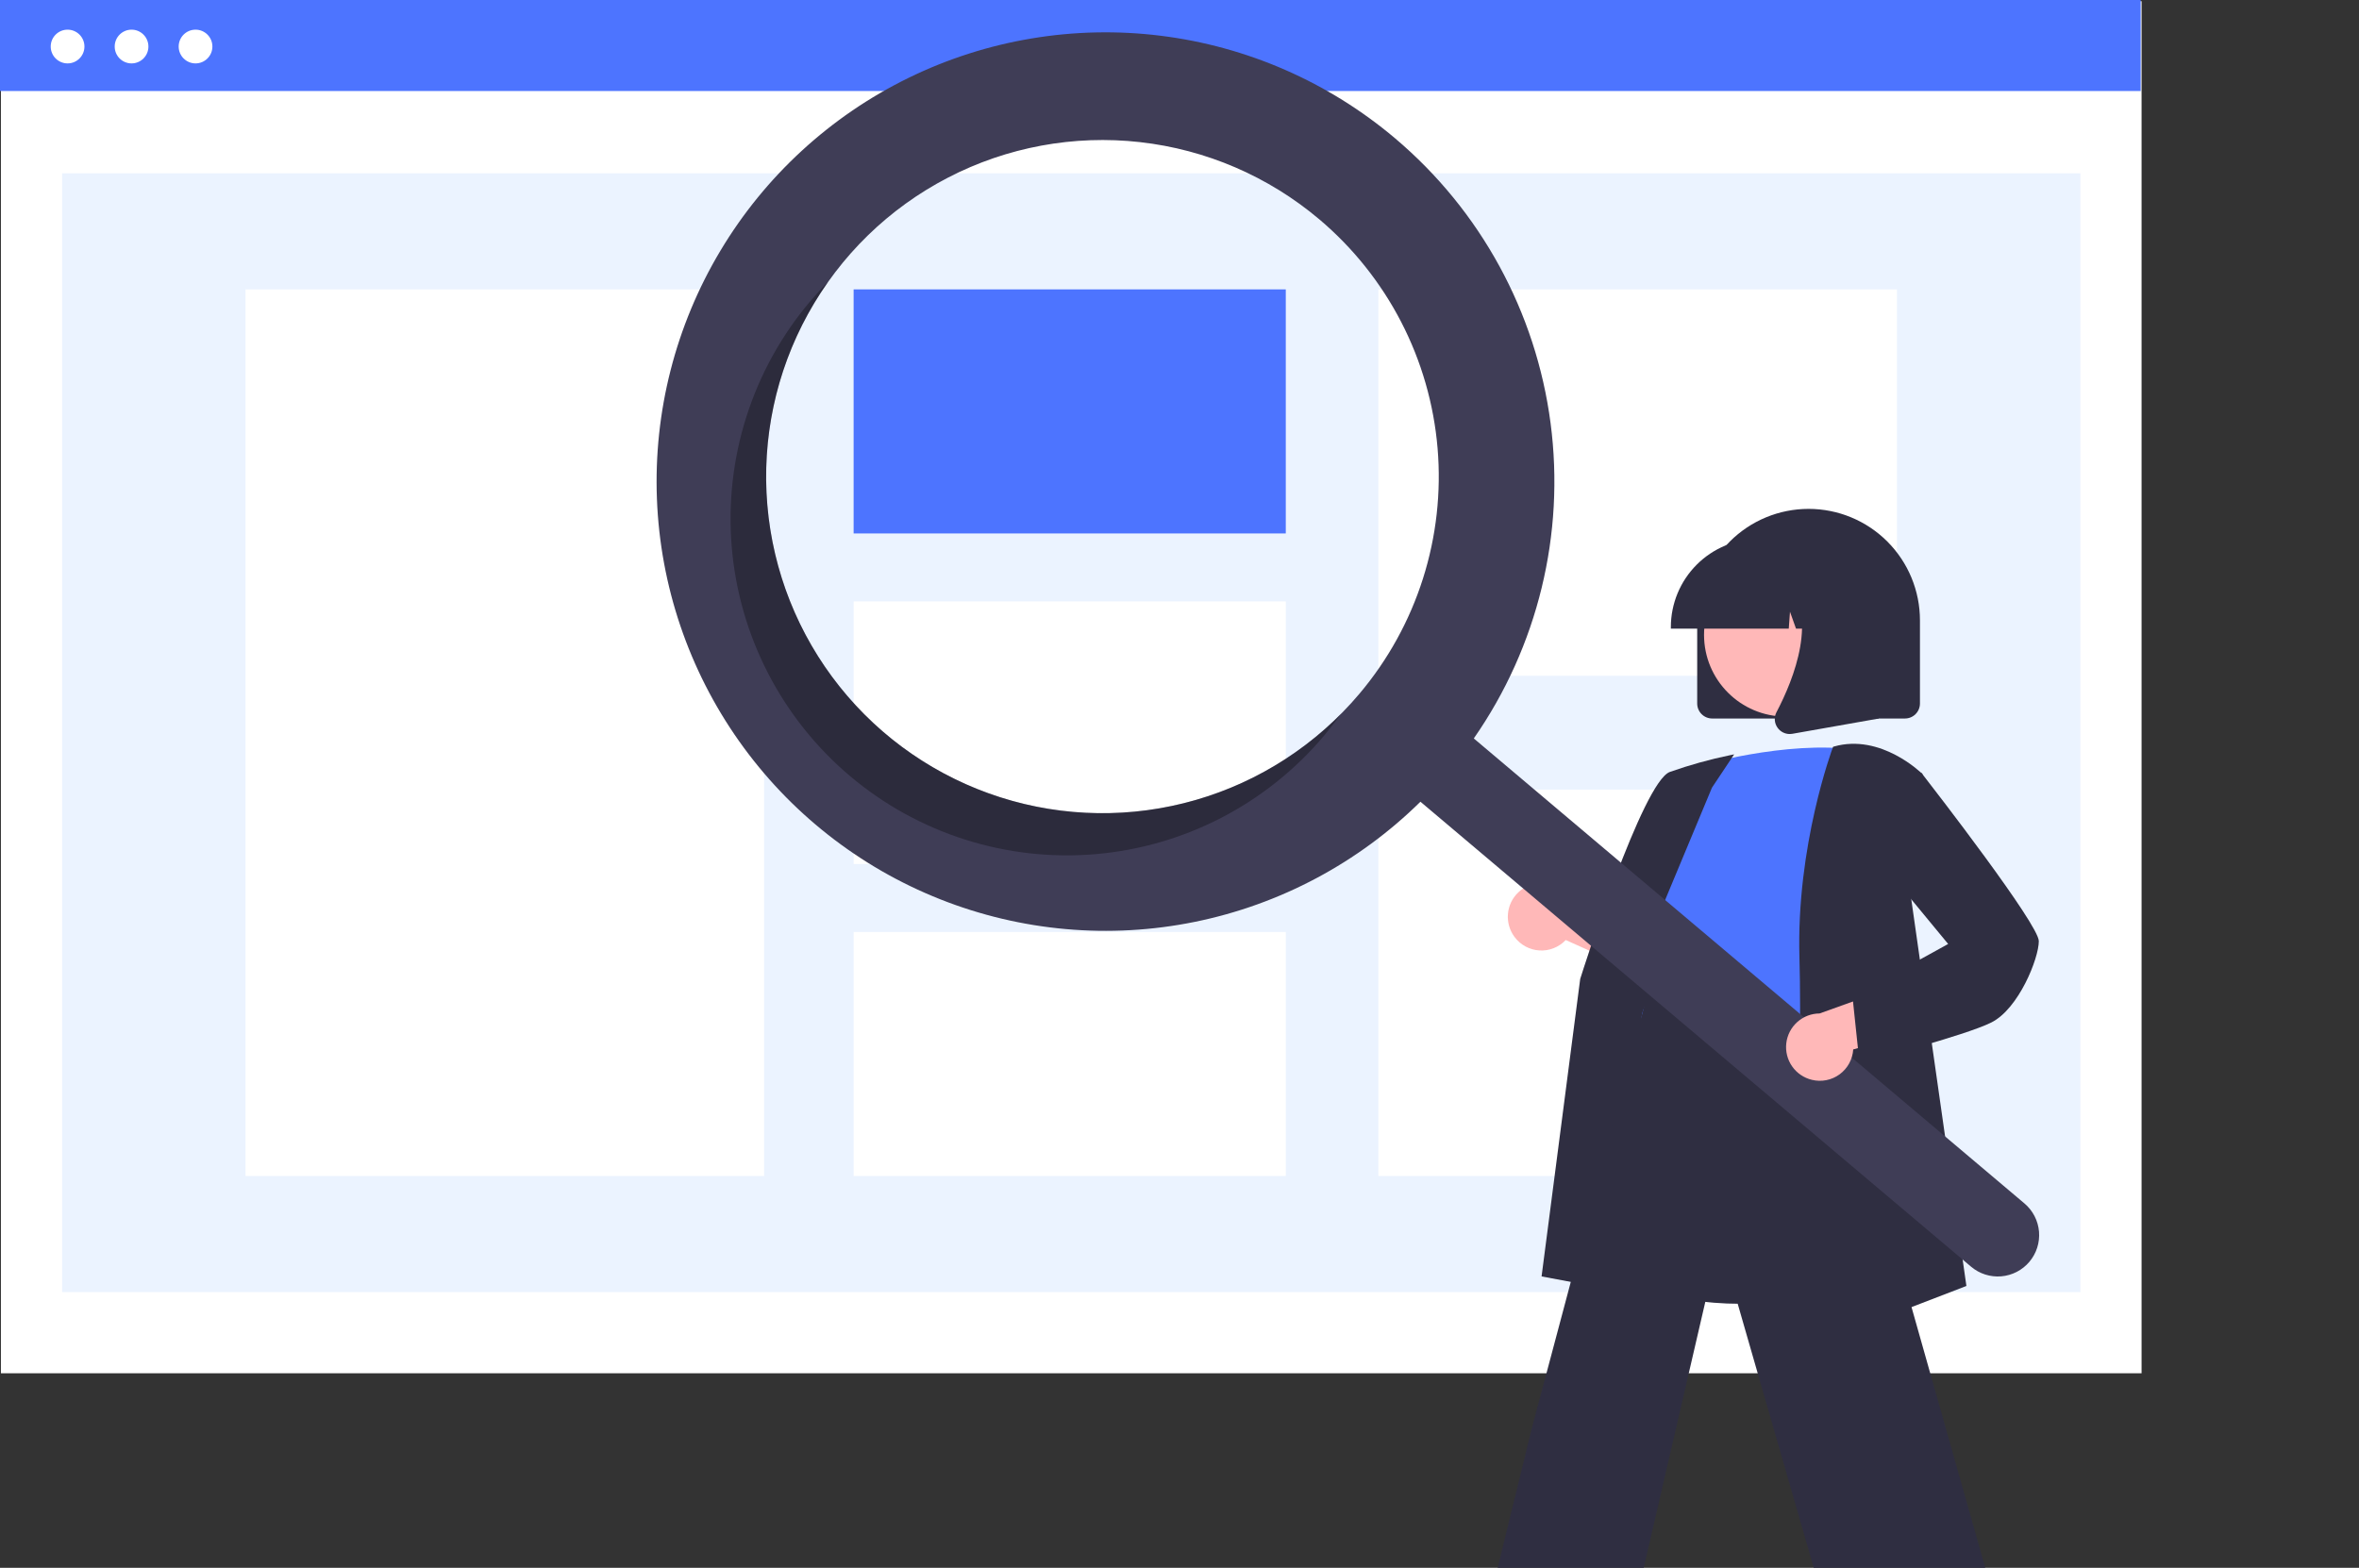 <svg width="343" height="228" viewBox="0 0 343 228" fill="none" xmlns="http://www.w3.org/2000/svg">
<rect x="0" y="0" width="343" height="228" fill="#333333" stroke="none"/>
<g clip-path="url(#clip0_1_10657)">
<path d="M311.386 0.177H0.133V199.707H311.386V0.177Z" fill="white"/>
<path d="M302.486 25.203H9.033V187.902H302.486V25.203Z" fill="#EBF3FF"/>
<path d="M311.254 0H0V13.236H311.254V0Z" fill="#4D74FF"/>
<path d="M9.826 9.22C11.179 9.22 12.277 8.122 12.277 6.767C12.277 5.412 11.179 4.314 9.826 4.314C8.472 4.314 7.375 5.412 7.375 6.767C7.375 8.122 8.472 9.22 9.826 9.22Z" fill="white"/>
<path d="M19.129 9.22C20.482 9.22 21.579 8.122 21.579 6.767C21.579 5.412 20.482 4.314 19.129 4.314C17.775 4.314 16.678 5.412 16.678 6.767C16.678 8.122 17.775 9.22 19.129 9.22Z" fill="white"/>
<path d="M28.431 9.22C29.785 9.22 30.882 8.122 30.882 6.767C30.882 5.412 29.785 4.314 28.431 4.314C27.078 4.314 25.98 5.412 25.98 6.767C25.98 8.122 27.078 9.22 28.431 9.22Z" fill="white"/>
<path d="M111.101 42.084H35.697V171.021H111.101V42.084Z" fill="white"/>
<path d="M186.954 42.084H124.117V77.576H186.954V42.084Z" fill="#4D74FF"/>
<path d="M186.954 87.459H124.117V125.646H186.954V87.459Z" fill="white"/>
<path d="M186.954 135.53H124.117V171.021H186.954V135.53Z" fill="white"/>
<path d="M275.822 42.084H200.418V98.274H275.822V42.084Z" fill="white"/>
<path d="M275.822 114.831H200.418V171.021H275.822V114.831Z" fill="white"/>
<path d="M246.773 102.311V90.214C246.773 85.915 248.48 81.792 251.517 78.752C254.554 75.712 258.673 74.004 262.968 74.004C267.263 74.004 271.382 75.712 274.419 78.752C277.456 81.792 279.162 85.915 279.162 90.214V102.311C279.162 102.888 278.932 103.442 278.524 103.85C278.117 104.258 277.564 104.488 276.987 104.488H248.949C248.372 104.488 247.819 104.258 247.411 103.85C247.003 103.442 246.774 102.888 246.773 102.311Z" fill="#2F2E41"/>
<path d="M220.217 136.259C220.64 136.83 221.184 137.302 221.808 137.641C222.433 137.979 223.125 138.177 223.834 138.219C224.544 138.262 225.254 138.148 225.914 137.886C226.575 137.624 227.17 137.22 227.658 136.702L243.413 143.795L241.98 134.925L227.239 129.549C226.316 128.787 225.146 128.389 223.95 128.432C222.755 128.475 221.616 128.956 220.751 129.783C219.885 130.609 219.353 131.725 219.255 132.919C219.156 134.113 219.499 135.301 220.217 136.259Z" fill="#FFB8B8"/>
<path d="M252.952 189.6C248.002 189.6 242.878 188.862 238.571 186.667C236.284 185.525 234.258 183.923 232.619 181.961C230.979 179.998 229.762 177.719 229.043 175.264C226.799 168.152 229.629 161.164 232.365 154.407C234.061 150.22 235.662 146.265 236.078 142.366L236.223 140.982C236.87 134.765 237.429 129.397 240.524 127.383C242.128 126.339 244.285 126.279 247.118 127.2L273.728 135.853L272.749 186.413L272.587 186.467C272.448 186.514 263.068 189.6 252.952 189.6Z" fill="#2F2E41"/>
<path d="M246.653 111.46C246.653 111.46 259.705 107.589 269.857 109.041C269.857 109.041 264.056 140.976 265.99 151.622C267.923 162.267 232.392 155.735 239.644 145.573L242.061 133.476C242.061 133.476 237.227 128.638 241.577 122.831L246.653 111.46Z" fill="#4D74FF"/>
<path d="M240.233 188.642L224.146 185.623L229.763 142.361C230.14 141.153 238.84 113.743 242.792 112.26C245.66 111.248 248.594 110.433 251.573 109.818L252.146 109.703L248.92 114.546L236.078 145.347L240.233 188.642Z" fill="#2F2E41"/>
<path d="M231.851 258.835L211.066 255.367L222.73 207.694L240.087 142.498L240.258 143.656C240.271 143.742 241.893 152.259 265.952 148.48L266.163 148.447L266.222 148.653L295.3 251.495L271.618 255.446L250.017 180.412L231.851 258.835Z" fill="#2F2E41"/>
<path d="M260.66 196.738L260.673 196.372C260.688 195.965 262.118 155.546 261.64 139.29C261.161 122.979 266.436 108.854 266.49 108.713L266.533 108.6L266.649 108.566C273.475 106.614 279.396 112.44 279.455 112.499L279.539 112.582L277.595 128.635L285.917 187.011L260.66 196.738Z" fill="#2F2E41"/>
<path d="M259.641 104.207C266.198 104.207 271.514 98.886 271.514 92.322C271.514 85.759 266.198 80.438 259.641 80.438C253.083 80.438 247.768 85.759 247.768 92.322C247.768 98.886 253.083 104.207 259.641 104.207Z" fill="#FFB8B8"/>
<path d="M242.943 91.182C242.947 87.782 244.298 84.523 246.7 82.119C249.101 79.715 252.358 78.363 255.754 78.359H258.171C261.567 78.363 264.824 79.715 267.225 82.119C269.627 84.523 270.978 87.782 270.982 91.182V91.424H265.873L264.131 86.54L263.783 91.424H261.143L260.264 88.96L260.088 91.424H242.943V91.182Z" fill="#2F2E41"/>
<path d="M258.472 105.849C258.232 105.524 258.089 105.137 258.059 104.734C258.029 104.331 258.113 103.928 258.302 103.571C260.863 98.694 264.449 89.684 259.689 84.127L259.347 83.727H273.167V104.495L260.612 106.712C260.485 106.735 260.357 106.746 260.227 106.746C259.885 106.746 259.547 106.665 259.242 106.509C258.937 106.353 258.673 106.127 258.472 105.849Z" fill="#2F2E41"/>
<path d="M202.833 20.103C193.162 11.936 181.329 6.757 168.772 5.199C156.215 3.64 143.477 5.768 132.106 11.324C120.736 16.88 111.224 25.625 104.728 36.493C98.231 47.361 95.031 59.886 95.517 72.541C96.002 85.197 100.152 97.439 107.462 107.777C114.771 118.115 124.925 126.103 136.687 130.77C148.45 135.437 161.314 136.582 173.715 134.064C186.115 131.546 197.517 125.475 206.533 116.59L286.596 184.21C287.814 185.241 289.391 185.745 290.981 185.612C292.571 185.479 294.042 184.719 295.072 183.5C296.102 182.28 296.606 180.701 296.473 179.11C296.34 177.519 295.581 176.046 294.362 175.015L294.354 175.008L214.291 107.387C223.592 94.026 227.572 77.669 225.453 61.524C223.333 45.378 215.266 30.606 202.833 20.103ZM197.671 100.876C191.434 108.275 183.145 113.656 173.852 116.339C164.559 119.023 154.68 118.888 145.464 115.951C136.248 113.015 128.109 107.409 122.076 99.842C116.043 92.275 112.387 83.088 111.571 73.442C110.754 63.795 112.814 54.123 117.489 45.648C122.164 37.174 129.245 30.277 137.837 25.831C146.428 21.384 156.143 19.587 165.755 20.668C175.366 21.748 184.441 25.657 191.833 31.9C196.741 36.045 200.786 41.118 203.735 46.828C206.685 52.537 208.482 58.773 209.024 65.178C209.566 71.583 208.843 78.032 206.895 84.157C204.947 90.282 201.813 95.963 197.671 100.876Z" fill="#3F3D56"/>
<path opacity="0.3" d="M128.76 106.719C119.379 98.795 113.318 87.63 111.78 75.439C110.243 63.249 113.342 50.926 120.462 40.917C119.527 41.86 118.623 42.847 117.75 43.879C113.609 48.791 110.474 54.472 108.527 60.598C106.579 66.723 105.855 73.172 106.397 79.577C106.939 85.982 108.736 92.217 111.686 97.927C114.636 103.637 118.68 108.709 123.588 112.854C128.496 117 134.172 120.137 140.291 122.086C146.41 124.036 152.853 124.76 159.252 124.218C165.651 123.675 171.88 121.876 177.585 118.924C183.289 115.972 188.357 111.923 192.498 107.011C193.369 105.978 194.189 104.92 194.958 103.837C186.299 112.546 174.684 117.676 162.421 118.21C150.157 118.744 138.142 114.643 128.76 106.719Z" fill="black"/>
<path d="M263.453 157.035C264.143 157.204 264.862 157.219 265.559 157.08C266.256 156.941 266.914 156.65 267.487 156.229C268.059 155.808 268.532 155.266 268.873 154.642C269.214 154.017 269.414 153.326 269.459 152.616L286.104 147.991L279.338 142.086L264.568 147.383C263.372 147.387 262.218 147.83 261.326 148.628C260.434 149.426 259.865 150.524 259.728 151.713C259.59 152.903 259.893 154.102 260.58 155.083C261.267 156.063 262.289 156.758 263.453 157.035Z" fill="#FFB8B8"/>
<path d="M270.37 154.587L269.357 144.955L283.262 137.277L274.196 126.293L275.676 113.954L279.359 112.374L279.474 112.521C281.211 114.757 296.444 134.431 296.444 136.864C296.444 139.362 293.53 146.698 289.543 148.693C285.697 150.618 271.255 154.359 270.642 154.518L270.37 154.587Z" fill="#2F2E41"/>
</g>
<defs>
<clipPath id="clip0_1_10657">
<rect width="343" height="270.29" fill="white"/>
</clipPath>
</defs>
</svg>

